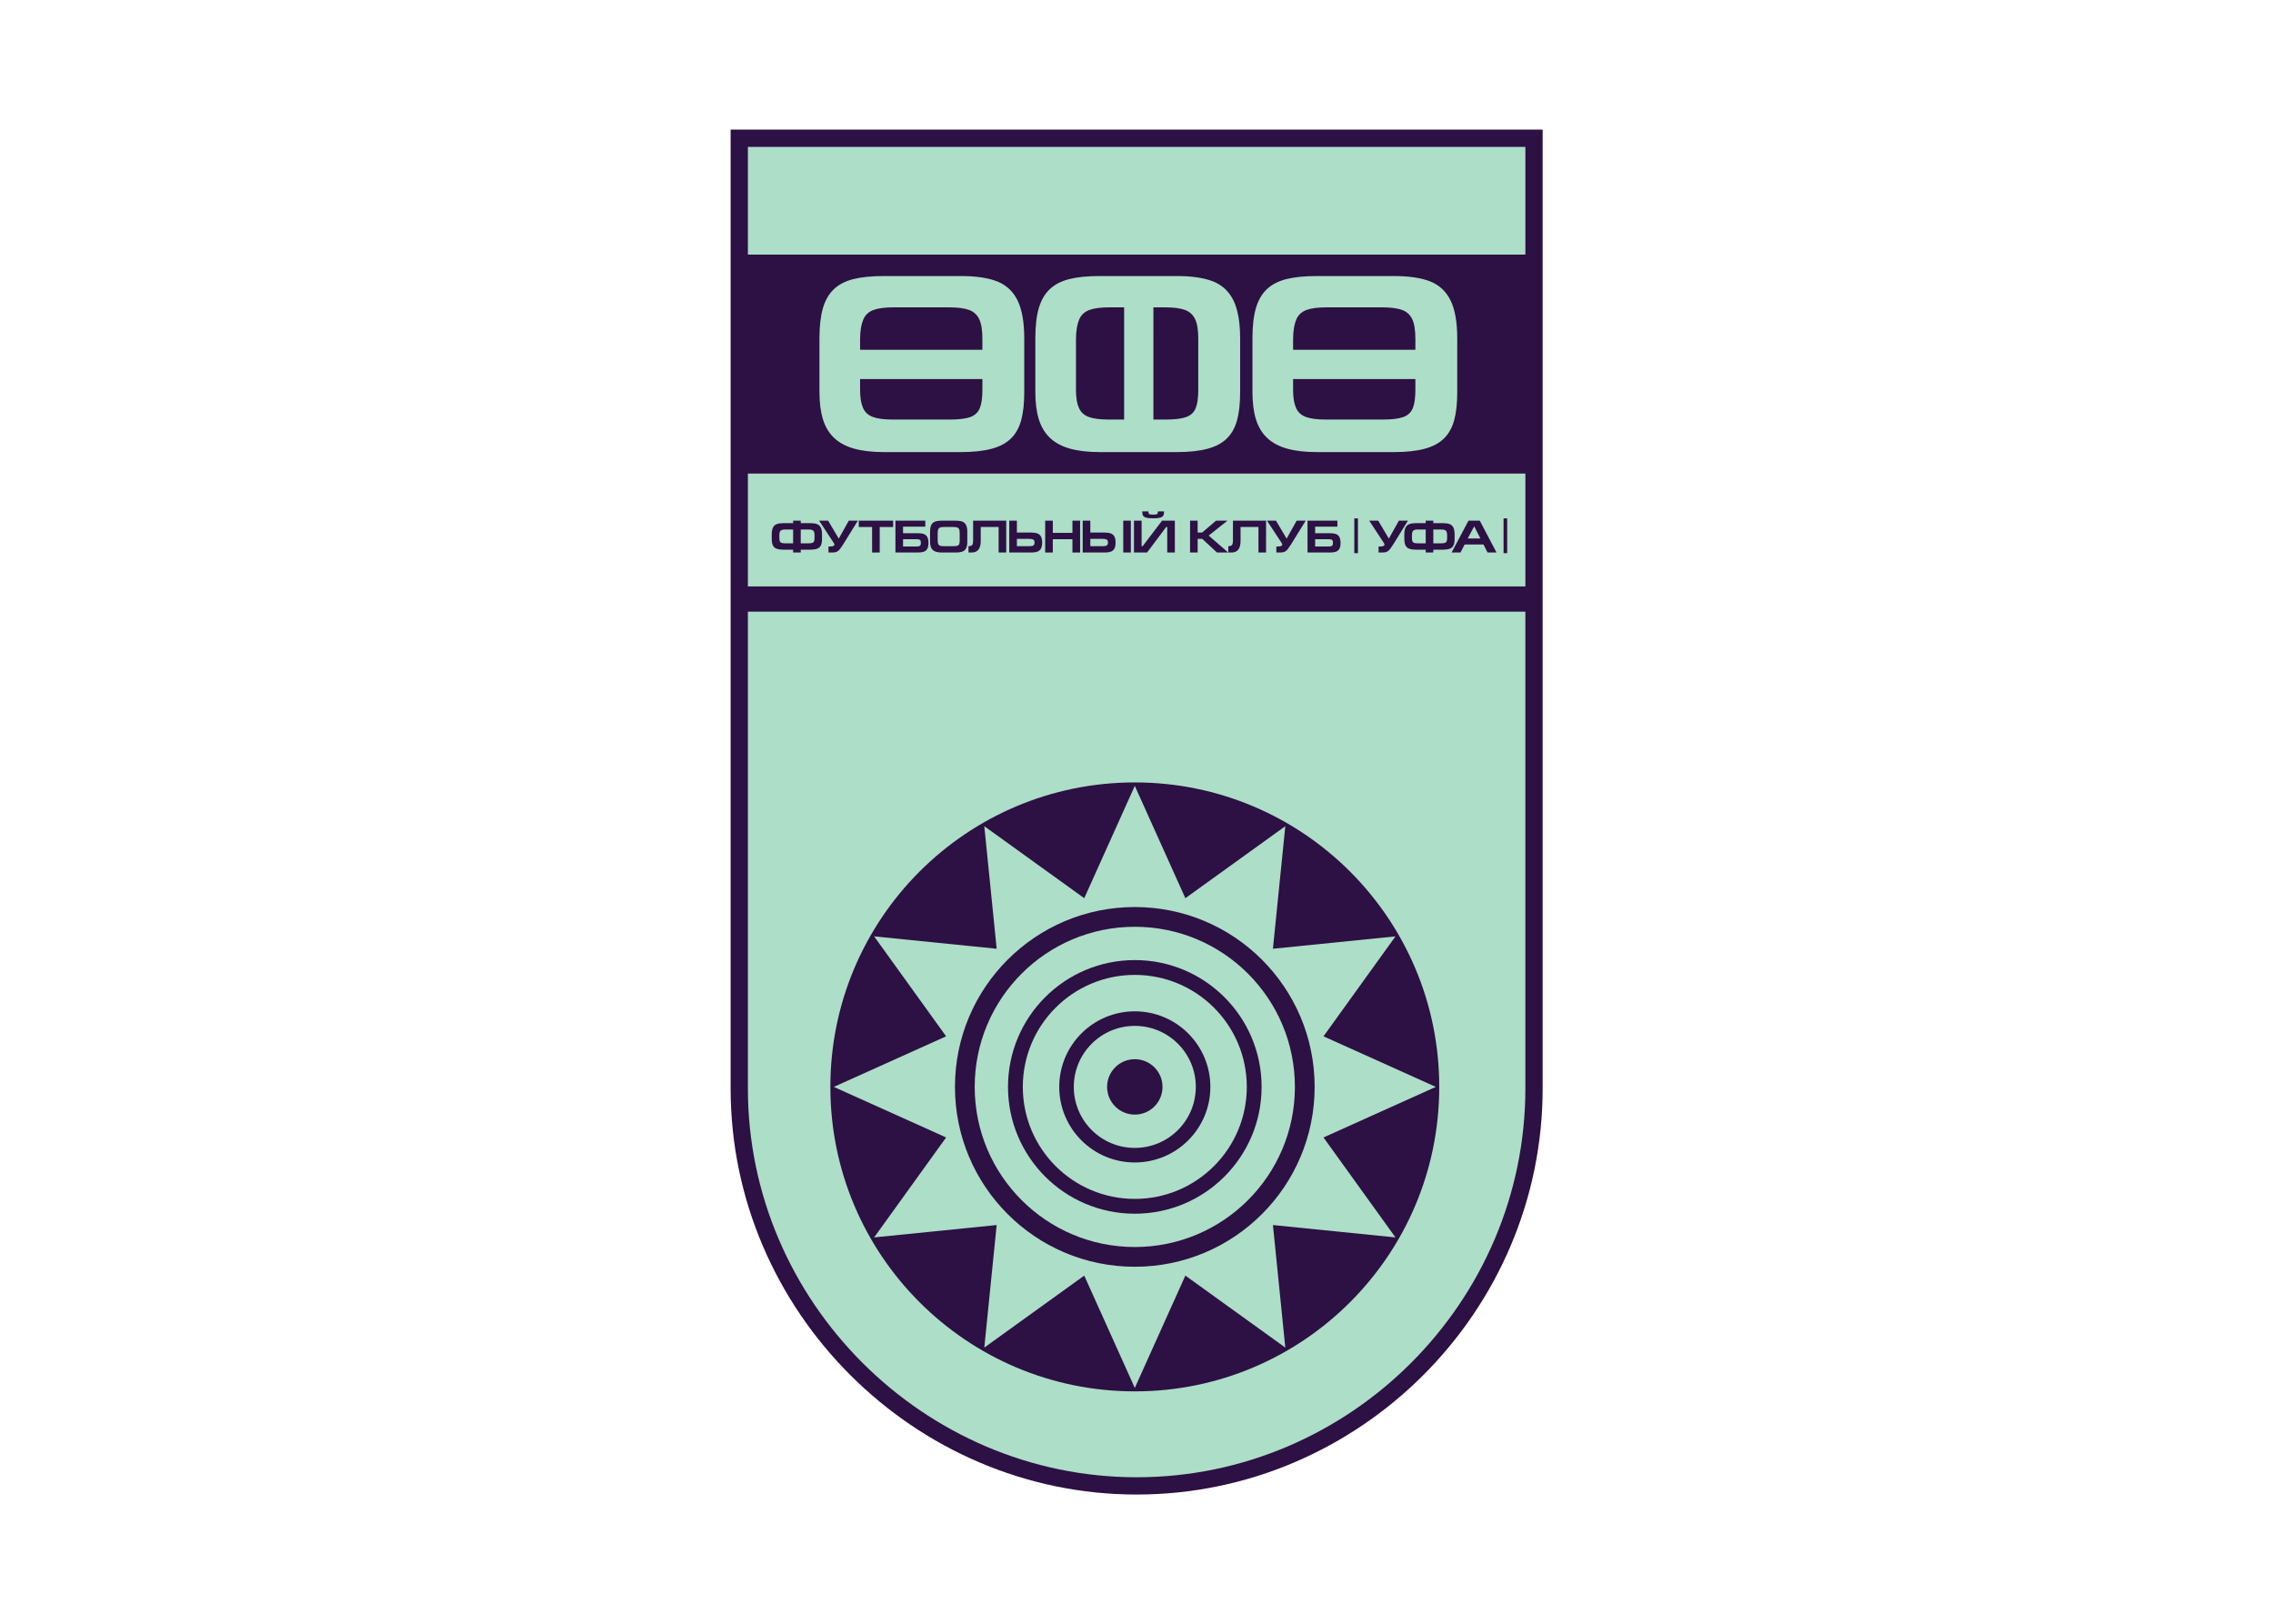 <svg clip-rule="evenodd" fill-rule="evenodd" stroke-linejoin="round" stroke-miterlimit="2" viewBox="0 0 560 400" xmlns="http://www.w3.org/2000/svg"><g transform="matrix(1.153 0 0 1.153 175.685 27.678)"><path d="m3.744 3.69v204.864c0 47.537 39.212 86.756 86.756 86.756 47.649 0 86.756-39.1 86.756-86.756v-204.864z" fill="#2d1044"/><path d="m7.434 7.381v23.009h166.132v-23.009zm0 69.788v24.124h166.132v-24.124zm0 29.514v101.871c0 45.5 37.559 83.065 83.066 83.065 45.612 0 83.066-37.446 83.066-83.065v-101.871z" fill="#addec7"/><circle cx="90.11" cy="208.216" fill="#2d1044" r="65.052"/><path d="m122.269 152.515-2.643 26.185 26.185-2.643-15.381 21.356 23.997 10.803-23.997 10.804 15.381 21.355-26.185-2.643 2.643 26.184-21.355-15.381-10.804 23.998-10.804-23.998-21.355 15.381 2.643-26.184-26.184 2.643 15.381-21.356-23.998-10.803 23.998-10.804-15.381-21.355 26.184 2.643-2.643-26.185 21.356 15.382 10.803-23.998 10.804 23.998z" fill="#addec7"/><circle cx="90.11" cy="208.216" fill="#2d1044" r="38.428"/><circle cx="90.11" cy="208.216" fill="#addec7" r="34.211"/><circle cx="90.11" cy="208.216" fill="#2d1044" r="27.094"/><circle cx="90.11" cy="208.216" fill="#addec7" r="23.931"/><circle cx="90.11" cy="208.216" fill="#2d1044" r="16.145"/><circle cx="90.11" cy="208.216" fill="#addec7" r="13.036"/><g fill="#2d1044"><circle cx="90.11" cy="208.216" r="5.919"/><path d="m18.727 89.122v2.959h1.678c.356 0 .622-.032.8-.096s.301-.175.369-.335c.069-.161.103-.398.103-.715v-.598c0-.333-.041-.586-.123-.758-.083-.173-.215-.292-.398-.357-.185-.067-.444-.1-.782-.1zm-1.627-1.883h1.627v.531h2.089c.586 0 1.057.07 1.41.209.353.14.615.385.789.736.173.351.259.84.259 1.464v.931c0 .441-.039.805-.119 1.094s-.212.524-.398.704c-.187.181-.438.315-.755.399s-.714.127-1.186.127h-2.089v.607h-1.627v-.607h-2.105c-.474 0-.871-.043-1.189-.127-.319-.084-.57-.218-.753-.399-.185-.18-.317-.418-.399-.711-.081-.292-.122-.654-.122-1.087v-.931c0-.624.086-1.113.26-1.464.173-.351.436-.596.79-.736.355-.139.825-.209 1.413-.209h2.105zm0 1.883h-1.636c-.338 0-.6.033-.784.1-.183.065-.316.184-.399.357-.082.172-.122.425-.122.758v.598c0 .317.034.554.104.715.069.16.193.271.371.335s.444.096.8.096h1.666z" fill-rule="nonzero"/><path d="m28.997 87.239h1.931l-3.165 5.115c-.26.405-.472.714-.639.925-.165.211-.33.37-.493.482-.163.111-.345.184-.544.223-.198.038-.462.057-.792.057h-.637v-1.285h.323c.627 0 .941-.137.941-.412 0-.083-.039-.187-.118-.313l-3.145-4.792h1.92l2.272 3.833 2.147-3.833z" fill-rule="nonzero"/><path d="m38.471 88.591h-2.87v5.45h-1.627v-5.45h-2.843v-1.352h7.34z" fill-rule="nonzero"/><path d="m38.963 87.239h6.379v1.285h-4.753v1.39h3.146c.547 0 .985.062 1.315.186.328.123.571.34.73.65.158.309.237.739.237 1.291 0 .509-.082.911-.244 1.203-.161.293-.406.499-.735.618-.328.119-.759.179-1.293.179h-4.782zm1.626 3.96v1.557h2.813c.289 0 .503-.024.642-.072.14-.047.232-.125.277-.233.046-.11.069-.272.069-.487 0-.194-.02-.343-.06-.448-.041-.104-.128-.183-.262-.236-.132-.054-.336-.081-.609-.081z" fill-rule="nonzero"/><path d="m47.988 91.552c.003.301.043.531.118.694.075.164.201.278.38.343.18.068.44.1.778.1h2.154c.356 0 .623-.032.8-.096.178-.064.301-.175.37-.337.068-.16.103-.398.103-.713v-1.737c0-.333-.041-.586-.123-.758-.083-.173-.216-.292-.397-.357-.183-.067-.444-.1-.782-.1h-2.097c-.345 0-.608.034-.791.105-.183.068-.312.189-.387.362-.075.172-.118.425-.126.758zm6.329.165c0 .441-.039.805-.119 1.095-.08.289-.212.524-.397.704-.186.181-.436.315-.754.398-.317.085-.714.127-1.189.127h-2.988c-.455 0-.843-.043-1.16-.132-.316-.086-.574-.225-.775-.411-.2-.188-.345-.427-.437-.718-.091-.29-.137-.645-.137-1.063v-2.066c0-.472.044-.862.134-1.169s.232-.553.427-.735c.194-.183.447-.312.759-.391.314-.078.709-.117 1.189-.117h2.988c.588 0 1.058.07 1.412.209.353.14.616.385.789.736.172.352.258.84.258 1.467z" fill-rule="nonzero"/><path d="m62.639 87.239v6.802h-1.627v-5.45h-3.823v2.981c0 1.646-.644 2.469-1.931 2.469h-.684v-1.352c.28 0 .491-.039.628-.119.139-.078.234-.208.285-.389.05-.181.075-.446.075-.795v-4.147z" fill-rule="nonzero"/><path d="m63.287 87.239v6.802h4.637c.422 0 .781-.032 1.077-.096.295-.065.539-.175.732-.33.192-.155.338-.371.436-.647.096-.277.145-.629.145-1.053 0-.563-.088-1.001-.266-1.313s-.443-.528-.792-.645c-.35-.12-.809-.18-1.373-.18h-2.969v-2.538zm1.627 3.89h2.677c.373 0 .647.053.827.159.179.104.269.313.269.625 0 .306-.086.512-.256.616-.172.106-.44.158-.8.158h-2.717z" fill-rule="nonzero"/><path d="m72.588 87.239v2.608h4.194v-2.608h1.637v6.802h-1.637v-2.842h-4.194v2.842h-1.627v-6.802z" fill-rule="nonzero"/><path d="m78.976 87.239v6.802h4.637c.423 0 .782-.032 1.078-.096.294-.065.539-.175.731-.33.193-.155.338-.371.435-.647.098-.277.147-.629.147-1.053 0-.563-.09-1.001-.268-1.313-.177-.312-.441-.528-.791-.645-.351-.12-.808-.18-1.373-.18h-2.968v-2.538zm1.628 3.89h2.677c.371 0 .647.053.827.159.179.104.269.313.269.625 0 .306-.086.512-.258.616-.172.106-.438.158-.8.158h-2.715zm8.663 2.912h-1.627v-6.802h1.627z" fill-rule="nonzero"/><path d="m98.666 94.041v-6.802h-2.735l-4.145 5.45h-.225v-5.45h-1.627v6.802h2.795l4.085-5.447h.225v5.447zm-2.303-8.78h-1.323v.098c0 .178-.031.308-.092.39-.06.083-.158.136-.292.16-.134.026-.343.038-.626.038-.284 0-.493-.012-.627-.038-.132-.024-.229-.077-.289-.16-.062-.082-.091-.212-.091-.39v-.098h-1.324v.088c0 .353.061.627.182.823.119.196.346.34.679.431.334.09.823.136 1.47.136.644 0 1.134-.046 1.469-.136.334-.091.561-.235.682-.431s.182-.47.182-.823z" fill-rule="nonzero"/><path d="m103.537 87.239v2.538h.958l2.971-2.538h2.44l-4.008 3.186 4.167 3.616h-2.393l-3.144-2.912h-.991v2.912h-1.618v-6.802z" fill-rule="nonzero"/><path d="m118.158 87.239v6.802h-1.627v-5.45h-3.823v2.981c0 1.646-.644 2.469-1.931 2.469h-.684v-1.352c.281 0 .491-.039.629-.119.138-.078.233-.208.284-.389.05-.181.075-.446.075-.795v-4.147z" fill-rule="nonzero"/><path d="m124.696 87.239h1.931l-3.165 5.115c-.26.405-.473.714-.639.925-.165.211-.33.37-.494.482-.163.111-.344.184-.543.223-.198.038-.463.057-.792.057h-.638v-1.285h.324c.627 0 .941-.137.941-.412 0-.083-.039-.187-.118-.313l-3.146-4.792h1.921l2.272 3.833z" fill-rule="nonzero"/><path d="m127.017 87.239h6.38v1.285h-4.753v1.39h3.146c.547 0 .985.062 1.315.186.328.123.572.34.73.65.158.309.237.739.237 1.291 0 .509-.082.911-.244 1.203-.161.293-.406.499-.735.618-.328.119-.759.179-1.293.179h-4.783zm1.627 3.96v1.557h2.813c.289 0 .503-.024.642-.072.14-.047.232-.125.277-.233.046-.11.069-.272.069-.487 0-.194-.02-.343-.06-.448-.041-.104-.128-.183-.262-.236-.132-.054-.336-.081-.609-.081z" fill-rule="nonzero"/><path d="m146.539 87.239h1.931l-3.166 5.115c-.26.405-.472.714-.639.925-.165.211-.329.37-.493.482-.163.111-.344.184-.544.223-.197.038-.462.057-.792.057h-.637v-1.285h.323c.628 0 .941-.137.941-.412 0-.083-.039-.187-.117-.313l-3.146-4.792h1.921l2.272 3.833z" fill-rule="nonzero"/><path d="m153.897 89.122v2.959h1.677c.356 0 .623-.032.8-.096.179-.064.301-.175.37-.335.068-.161.103-.398.103-.715v-.598c0-.333-.041-.586-.123-.758-.083-.173-.215-.292-.398-.357-.185-.067-.445-.1-.783-.1zm-1.627-1.883h1.627v.531h2.089c.586 0 1.057.07 1.409.209.353.14.616.385.789.736s.26.84.26 1.464v.931c0 .441-.039.805-.119 1.094s-.213.524-.399.704c-.186.181-.438.315-.754.399-.317.084-.714.127-1.186.127h-2.089v.607h-1.627v-.607h-2.105c-.474 0-.871-.043-1.189-.127-.319-.084-.57-.218-.753-.399-.185-.18-.317-.418-.399-.711-.082-.292-.122-.654-.122-1.087v-.931c0-.624.086-1.113.259-1.464s.436-.596.791-.736c.354-.139.825-.209 1.413-.209h2.105zm0 1.883h-1.637c-.338 0-.599.033-.784.1-.183.065-.315.184-.398.357-.082.172-.123.425-.123.758v.598c0 .317.035.554.105.715.069.16.193.271.371.335s.444.096.8.096h1.666z" fill-rule="nonzero"/><path d="m159.707 94.041h-1.9l3.605-6.802h2.411l3.576 6.802h-1.91l-.874-1.714h-4.026zm1.538-3h2.715l-1.294-2.527h-.077z" fill-rule="nonzero"/><path d="m137.787 94.178h-.773v-7.427h.773z"/><path d="m169.682 94.178h-.773v-7.427h.773z"/></g><path d="m77.54 59.35c0 1.661.234 2.936.647 3.838.412.903 1.107 1.532 2.093 1.897.989.366 2.417.551 4.277.551h3.27v-23.976h-3.118c-1.894 0-3.341.194-4.348.577-1.004.383-1.715 1.05-2.129 2.005-.411.948-.692 2.349-.692 4.19zm16.543 6.286h2.587c1.959 0 3.423-.181 4.403-.533.978-.352 1.652-.968 2.03-1.861.375-.884.566-2.203.566-3.946v-10.918c0-1.842-.223-3.243-.674-4.19-.455-.958-1.187-1.614-2.183-1.978-1.007-.367-2.445-.55-4.304-.55h-2.425zm18.534-5.901c0 2.438-.216 4.452-.656 6.051-.44 1.598-1.168 2.899-2.183 3.892-1.024 1.002-2.399 1.743-4.15 2.203-1.743.47-3.927.705-6.541.705h-16.432c-2.507 0-4.636-.244-6.379-.732-1.743-.478-3.162-1.246-4.267-2.275-1.096-1.039-1.896-2.357-2.399-3.965s-.755-3.567-.755-5.879v-11.424c0-2.609.243-4.768.737-6.466.494-1.697 1.276-3.052 2.345-4.063 1.069-1.012 2.462-1.725 4.178-2.159 1.724-.433 3.899-.65 6.54-.65h16.432c3.234 0 5.822.389 7.771 1.156 1.941.777 3.387 2.131 4.34 4.073.943 1.941 1.419 4.642 1.419 8.109z" fill="#addec7" fill-rule="nonzero"/><path d="m123.933 59.35c0 1.661.234 2.936.647 3.838.412.903 1.107 1.532 2.093 1.897.989.366 2.417.551 4.277.551h12.113c1.959 0 3.423-.181 4.403-.533.978-.352 1.652-.968 2.03-1.861.375-.884.566-2.203.566-3.946v-2.312h-26.129zm26.129-8.622v-2.35c0-1.842-.223-3.243-.674-4.19-.455-.958-1.187-1.614-2.183-1.978-1.007-.367-2.445-.55-4.304-.55h-11.799c-1.894 0-3.341.194-4.348.577-1.004.383-1.715 1.05-2.129 2.005-.411.948-.692 2.349-.692 4.19v2.296zm8.948 9.007c0 2.438-.216 4.452-.656 6.051-.44 1.598-1.168 2.899-2.183 3.892-1.024 1.002-2.399 1.743-4.15 2.203-1.743.47-3.927.705-6.541.705h-16.432c-2.507 0-4.636-.244-6.379-.732-1.743-.478-3.162-1.246-4.267-2.275-1.096-1.039-1.896-2.357-2.399-3.965s-.755-3.567-.755-5.879v-11.424c0-2.609.243-4.768.737-6.466.494-1.697 1.276-3.052 2.345-4.063 1.069-1.012 2.462-1.725 4.178-2.159 1.724-.433 3.899-.65 6.54-.65h16.432c3.234 0 5.822.389 7.771 1.156 1.941.777 3.387 2.131 4.34 4.073.943 1.941 1.419 4.642 1.419 8.109z" fill="#addec7" fill-rule="nonzero"/><path d="m31.411 59.35c0 1.661.234 2.936.646 3.838.413.903 1.107 1.532 2.094 1.897.989.366 2.416.551 4.276.551h12.114c1.959 0 3.423-.181 4.402-.533s1.652-.968 2.03-1.861c.376-.884.567-2.203.567-3.946v-2.312h-26.129zm26.129-8.622v-2.35c0-1.842-.224-3.243-.674-4.19-.456-.958-1.188-1.614-2.183-1.978-1.007-.367-2.445-.55-4.304-.55h-11.799c-1.895 0-3.341.194-4.348.577-1.005.383-1.715 1.05-2.13 2.005-.41.948-.691 2.349-.691 4.19v2.296zm8.948 9.007c0 2.438-.216 4.452-.656 6.051-.44 1.598-1.168 2.899-2.183 3.892-1.025 1.002-2.399 1.743-4.151 2.203-1.743.47-3.926.705-6.54.705h-16.433c-2.506 0-4.635-.244-6.378-.732-1.743-.478-3.163-1.246-4.268-2.275-1.096-1.039-1.895-2.357-2.398-3.965-.504-1.608-.755-3.567-.755-5.879v-11.424c0-2.609.242-4.768.737-6.466.494-1.697 1.275-3.052 2.344-4.063 1.07-1.012 2.462-1.725 4.178-2.159 1.725-.433 3.899-.65 6.54-.65h16.433c3.234 0 5.821.389 7.771 1.156 1.941.777 3.387 2.131 4.339 4.073.944 1.941 1.42 4.642 1.42 8.109z" fill="#addec7" fill-rule="nonzero"/></g></svg>